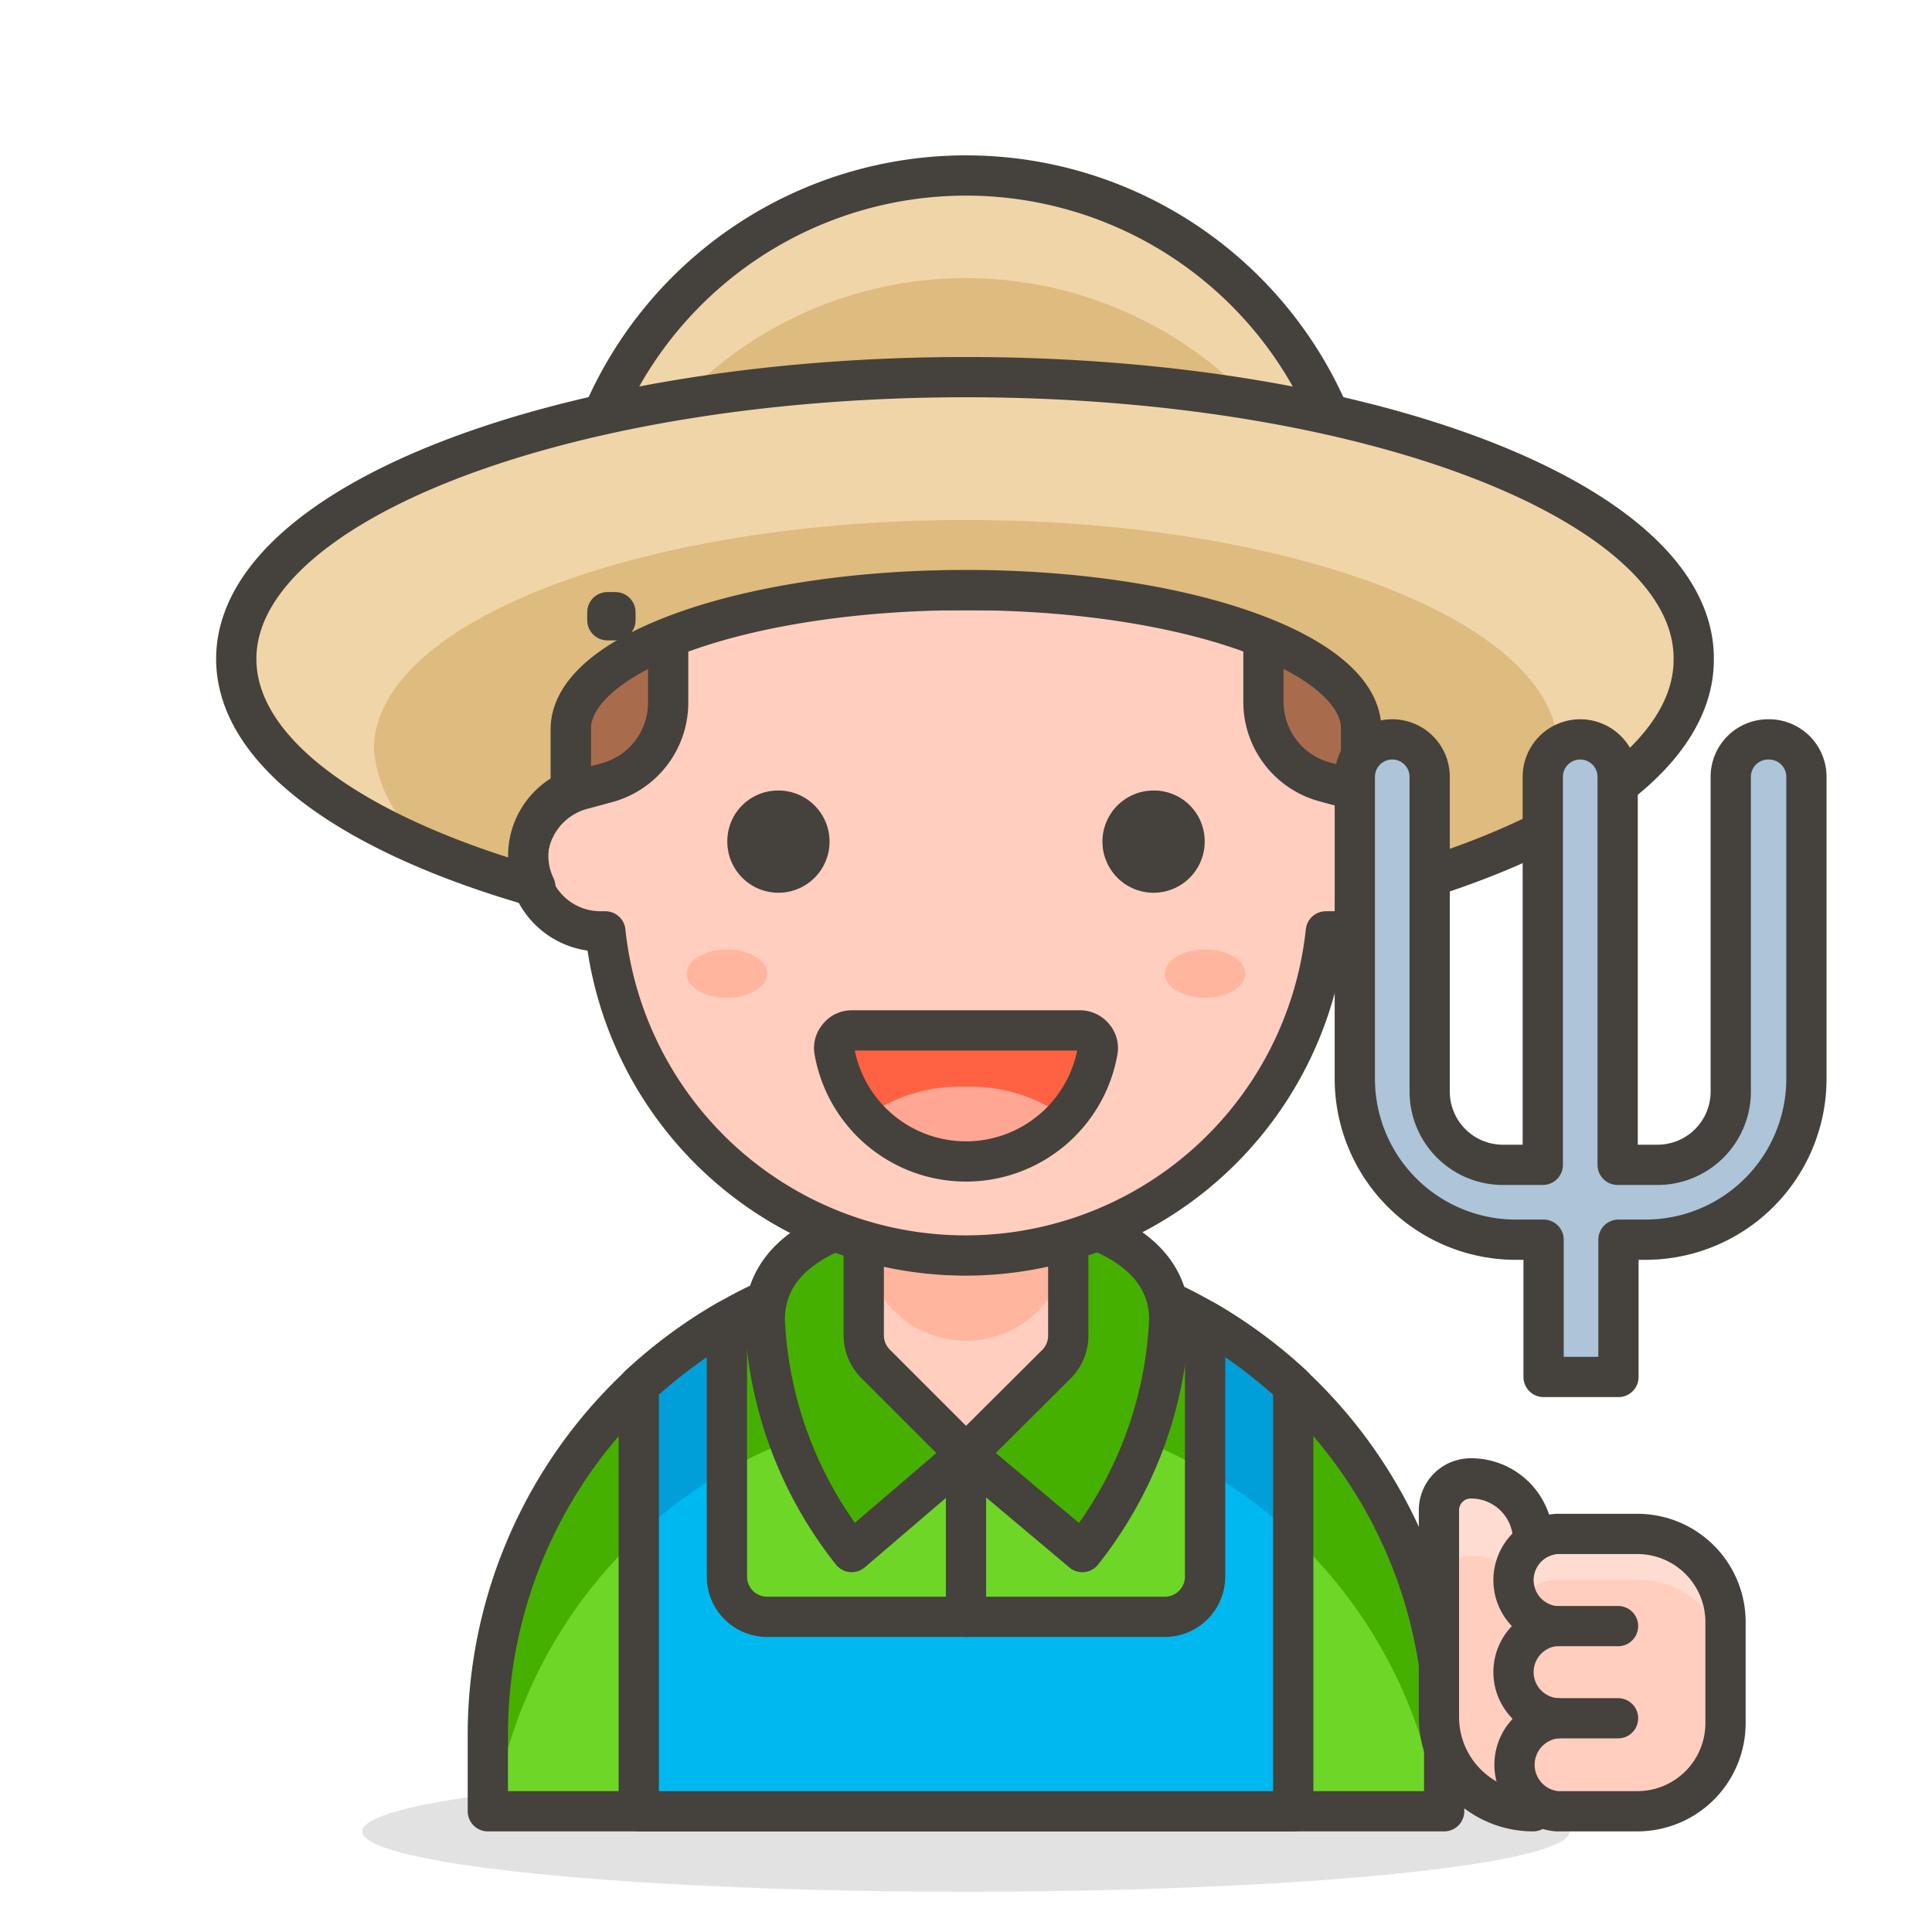 <svg id="Icons" xmlns="http://www.w3.org/2000/svg" viewBox="0 0 48 48"><defs><style>.cls-1,.cls-12{fill:#45413c;}.cls-1{opacity:0.15;}.cls-2{fill:#6dd627;}.cls-3,.cls-7{fill:#46b000;}.cls-4{fill:none;}.cls-10,.cls-11,.cls-12,.cls-17,.cls-18,.cls-4,.cls-7{stroke:#45413c;stroke-linecap:round;stroke-linejoin:round;}.cls-5{fill:#00b8f0;}.cls-6{fill:#009fd9;}.cls-11,.cls-8{fill:#ffcebf;}.cls-9{fill:#ffb59e;}.cls-10{fill:#a86c4d;}.cls-13{fill:#ff6242;}.cls-14{fill:#ffa694;}.cls-15{fill:#debb7e;}.cls-16{fill:#f0d5a8;}.cls-17{fill:#bf8256;}.cls-18{fill:#adc4d9;}.cls-19{fill:#ffdcd1;}</style></defs><title>138-man-farmer-2</title><ellipse id="_Ellipse_" data-name="&lt;Ellipse&gt;" class="cls-1" cx="24" cy="45.5" rx="15" ry="1.5"/><path id="_Rectangle_" data-name="&lt;Rectangle&gt;" class="cls-2" d="M24,31.22h0A11.88,11.88,0,0,1,35.88,43.1V45a0,0,0,0,1,0,0H12.12a0,0,0,0,1,0,0V43.1A11.88,11.88,0,0,1,24,31.22Z"/><path id="_Path_" data-name="&lt;Path&gt;" class="cls-3" d="M24,31.22A11.88,11.88,0,0,0,12.12,43.1V45h.15a11.87,11.87,0,0,1,23.46,0h.15V43.1A11.88,11.88,0,0,0,24,31.22Z"/><path id="_Rectangle_2" data-name="&lt;Rectangle&gt;" class="cls-4" d="M24,31.22h0A11.88,11.88,0,0,1,35.88,43.1V45a0,0,0,0,1,0,0H12.12a0,0,0,0,1,0,0V43.1A11.88,11.88,0,0,1,24,31.22Z"/><path class="cls-5" d="M29.94,32.81v6.36a1,1,0,0,1-1,1H19.06a1,1,0,0,1-1-1V32.81a12.41,12.41,0,0,0-2.19,1.62V45H32.13V34.43A12.41,12.41,0,0,0,29.94,32.81Z"/><path class="cls-6" d="M29.94,36.52a12,12,0,0,1,2.19,1.63V34.43a12.41,12.41,0,0,0-2.19-1.62Z"/><path class="cls-6" d="M18.06,36.52V32.81a12.41,12.41,0,0,0-2.19,1.62v3.72A12,12,0,0,1,18.06,36.52Z"/><path class="cls-4" d="M29.94,32.81v6.36a1,1,0,0,1-1,1H19.06a1,1,0,0,1-1-1V32.81a12.41,12.41,0,0,0-2.19,1.62V45H32.13V34.43A12.41,12.41,0,0,0,29.94,32.81Z"/><path class="cls-7" d="M24,30S19,29.94,19,32.79a10,10,0,0,0,2.16,5.77L24,36.13l2.89,2.43a10,10,0,0,0,2.16-5.77C29.05,29.94,24,30,24,30Z"/><path id="_Path_2" data-name="&lt;Path&gt;" class="cls-8" d="M24,36.13h0l-2.25-2.25a1,1,0,0,1-.29-.71v-3A2.54,2.54,0,0,1,24,27.63h0a2.54,2.54,0,0,1,2.54,2.55v3a1,1,0,0,1-.29.71Z"/><path id="_Path_3" data-name="&lt;Path&gt;" class="cls-9" d="M24,27.63a2.54,2.54,0,0,0-2.54,2.55v.59a2.54,2.54,0,0,0,5.08,0v-.59A2.54,2.54,0,0,0,24,27.63Z"/><path id="_Path_4" data-name="&lt;Path&gt;" class="cls-4" d="M24,36.13h0l-2.25-2.25a1,1,0,0,1-.29-.71v-3A2.54,2.54,0,0,1,24,27.63h0a2.54,2.54,0,0,1,2.54,2.55v3a1,1,0,0,1-.29.71Z"/><line id="_Path_5" data-name="&lt;Path&gt;" class="cls-4" x1="24" y1="36.13" x2="24" y2="40.17"/><path id="_Rectangle_3" data-name="&lt;Rectangle&gt;" class="cls-10" d="M24,6.91h0a9.82,9.82,0,0,1,9.82,9.82v5.14a0,0,0,0,1,0,0H14.18a0,0,0,0,1,0,0V16.73A9.82,9.82,0,0,1,24,6.91Z"/><path class="cls-11" d="M34.87,21.12a1.83,1.83,0,0,0-1.39-1.54l-.59-.16a2.06,2.06,0,0,1-1.5-2V15.38A1.88,1.88,0,0,0,30,13.57a15.34,15.34,0,0,1-6,1.09,15.34,15.34,0,0,1-6-1.09,1.88,1.88,0,0,0-1.4,1.81v2.06a2.06,2.06,0,0,1-1.5,2l-.59.16a1.83,1.83,0,0,0-1.39,1.54,1.81,1.81,0,0,0,1.81,2h.11a9,9,0,0,0,17.9,0h.11A1.81,1.81,0,0,0,34.87,21.12Z"/><path id="_Path_6" data-name="&lt;Path&gt;" class="cls-12" d="M18.57,20.91a.77.77,0,1,0,.77-.77A.76.76,0,0,0,18.57,20.91Z"/><path id="_Path_7" data-name="&lt;Path&gt;" class="cls-12" d="M29.43,20.91a.77.77,0,1,1-.77-.77A.76.76,0,0,1,29.43,20.91Z"/><g id="_Group_" data-name="&lt;Group&gt;"><g id="_Group_2" data-name="&lt;Group&gt;"><g id="_Group_3" data-name="&lt;Group&gt;"><g id="_Group_4" data-name="&lt;Group&gt;"><g id="_Group_5" data-name="&lt;Group&gt;"><g id="_Group_6" data-name="&lt;Group&gt;"><g id="_Group_7" data-name="&lt;Group&gt;"><path id="_Path_8" data-name="&lt;Path&gt;" class="cls-13" d="M21.16,25.6a.42.42,0,0,0-.33.16.42.42,0,0,0-.1.35,3.32,3.32,0,0,0,6.54,0,.42.42,0,0,0-.1-.35.44.44,0,0,0-.33-.16Z"/><path id="_Path_9" data-name="&lt;Path&gt;" class="cls-14" d="M24,27a4,4,0,0,0-2.52.77,3.36,3.36,0,0,0,5,0A4,4,0,0,0,24,27Z"/></g></g></g></g></g></g></g><g id="_Group_8" data-name="&lt;Group&gt;"><path id="_Path_10" data-name="&lt;Path&gt;" class="cls-4" d="M21.16,25.6a.42.42,0,0,0-.33.16.42.42,0,0,0-.1.35,3.32,3.32,0,0,0,6.54,0,.42.42,0,0,0-.1-.35.44.44,0,0,0-.33-.16Z"/></g><ellipse id="_Ellipse_2" data-name="&lt;Ellipse&gt;" class="cls-9" cx="18.06" cy="24.19" rx="1" ry="0.6"/><ellipse id="_Ellipse_3" data-name="&lt;Ellipse&gt;" class="cls-9" cx="29.94" cy="24.19" rx="1" ry="0.6"/><path id="_Rectangle_4" data-name="&lt;Rectangle&gt;" class="cls-15" d="M24,4.36h0a9.82,9.82,0,0,1,9.82,9.82v.19a0,0,0,0,1,0,0H14.18a0,0,0,0,1,0,0v-.19A9.82,9.82,0,0,1,24,4.36Z"/><path id="_Path_11" data-name="&lt;Path&gt;" class="cls-16" d="M24,4.36h0a9.83,9.83,0,0,0-9.82,9.83v.18h.3A9.81,9.81,0,0,1,24,6.91h0a9.81,9.81,0,0,1,9.52,7.46h.3v-.18A9.83,9.83,0,0,0,24,4.36Z"/><path id="_Rectangle_5" data-name="&lt;Rectangle&gt;" class="cls-4" d="M24,4.36h0a9.82,9.82,0,0,1,9.82,9.82v.19a0,0,0,0,1,0,0H14.18a0,0,0,0,1,0,0v-.19A9.82,9.82,0,0,1,24,4.36Z"/><path id="_Path_12" data-name="&lt;Path&gt;" class="cls-15" d="M24,9.37c-10,0-18.13,3.14-18.13,7,0,2.33,2.94,4.38,7.43,5.66a1.77,1.77,0,0,1,.88-2.39V18.12h0c0-1.91,4.4-3.46,9.82-3.46s9.82,1.55,9.82,3.46v1.61a1.75,1.75,0,0,1,1,1.39,1.8,1.8,0,0,1-.17.93c4.49-1.28,7.43-3.33,7.43-5.66C42.13,12.51,34,9.37,24,9.37Z"/><path id="_Path_13" data-name="&lt;Path&gt;" class="cls-16" d="M24,9.37c-10,0-18.13,3.14-18.13,7,0,1.89,1.93,3.59,5.05,4.85a3.4,3.4,0,0,1-1.63-2.6c0-3.15,6.59-5.7,14.71-5.7s14.71,2.55,14.71,5.7a3.4,3.4,0,0,1-1.63,2.6c3.12-1.26,5.05-3,5.05-4.85C42.13,12.51,34,9.37,24,9.37Z"/><path id="_Path_14" data-name="&lt;Path&gt;" class="cls-4" d="M24,9.37c-10,0-18.13,3.14-18.13,7,0,2.33,2.94,4.38,7.43,5.66a1.77,1.77,0,0,1,.88-2.39V18.12h0c0-1.91,4.4-3.46,9.82-3.46s9.82,1.55,9.82,3.46v1.61a1.75,1.75,0,0,1,1,1.39,1.8,1.8,0,0,1-.17.93c4.49-1.28,7.43-3.33,7.43-5.66C42.13,12.51,34,9.37,24,9.37Z"/><rect id="_Rectangle_6" data-name="&lt;Rectangle&gt;" class="cls-17" x="15.09" y="15.21" width="0.2" height="0.2"/><path id="_Path_15" data-name="&lt;Path&gt;" class="cls-18" d="M43.93,18.37h0a.93.93,0,0,0-.93.93v7.82a1.82,1.82,0,0,1-1.81,1.82h-1V19.3a.93.93,0,1,0-1.86,0v9.64h-1a1.82,1.82,0,0,1-1.81-1.82V19.3a.93.93,0,0,0-.93-.93h0a.93.93,0,0,0-.93.93v7.5a4,4,0,0,0,4,4h.69v3.41h1.86V30.8h.67a4,4,0,0,0,4-4V19.3A.93.93,0,0,0,43.93,18.37Z"/><path id="_Rectangle_7" data-name="&lt;Rectangle&gt;" class="cls-8" d="M36.55,36.73h0a1.54,1.54,0,0,1,1.54,1.54V45a0,0,0,0,1,0,0h0a2.34,2.34,0,0,1-2.34-2.34V37.52a.79.79,0,0,1,.79-.79Z"/><path id="_Path_16" data-name="&lt;Path&gt;" class="cls-19" d="M36.55,36.73a.79.79,0,0,0-.79.79v1.92a.79.79,0,0,1,.79-.79,1.54,1.54,0,0,1,1.54,1.54V38.27A1.54,1.54,0,0,0,36.55,36.73Z"/><path id="_Rectangle_8" data-name="&lt;Rectangle&gt;" class="cls-4" d="M36.55,36.73h0a1.54,1.54,0,0,1,1.54,1.54V45a0,0,0,0,1,0,0h0a2.34,2.34,0,0,1-2.34-2.34V37.52a.79.79,0,0,1,.79-.79Z"/><path id="_Path_17" data-name="&lt;Path&gt;" class="cls-8" d="M40.68,38.11h-2a1.15,1.15,0,0,0-.06,2.29,1.15,1.15,0,0,0,.06,2.29,1.16,1.16,0,0,0,0,2.31h2a2.19,2.19,0,0,0,2.19-2.19V40.3a2.19,2.19,0,0,0-2.19-2.19Z"/><g id="_Group_9" data-name="&lt;Group&gt;"><path id="_Path_18" data-name="&lt;Path&gt;" class="cls-19" d="M40.68,38.11h-2a1.15,1.15,0,0,0-1.15,1.15,1.13,1.13,0,0,0,.18.57,1.13,1.13,0,0,1,1-.58h2a2.19,2.19,0,0,1,2.19,2.19V40.3A2.19,2.19,0,0,0,40.68,38.11Z"/></g><path id="_Path_19" data-name="&lt;Path&gt;" class="cls-4" d="M40.68,38.11h-2a1.15,1.15,0,0,0-.06,2.29,1.15,1.15,0,0,0,.06,2.29,1.16,1.16,0,0,0,0,2.31h2a2.19,2.19,0,0,0,2.19-2.19V40.3a2.19,2.19,0,0,0-2.19-2.19Z"/><line id="_Path_20" data-name="&lt;Path&gt;" class="cls-4" x1="38.62" y1="40.4" x2="40.2" y2="40.4"/><line id="_Path_21" data-name="&lt;Path&gt;" class="cls-4" x1="38.68" y1="42.69" x2="40.2" y2="42.69"/></svg>